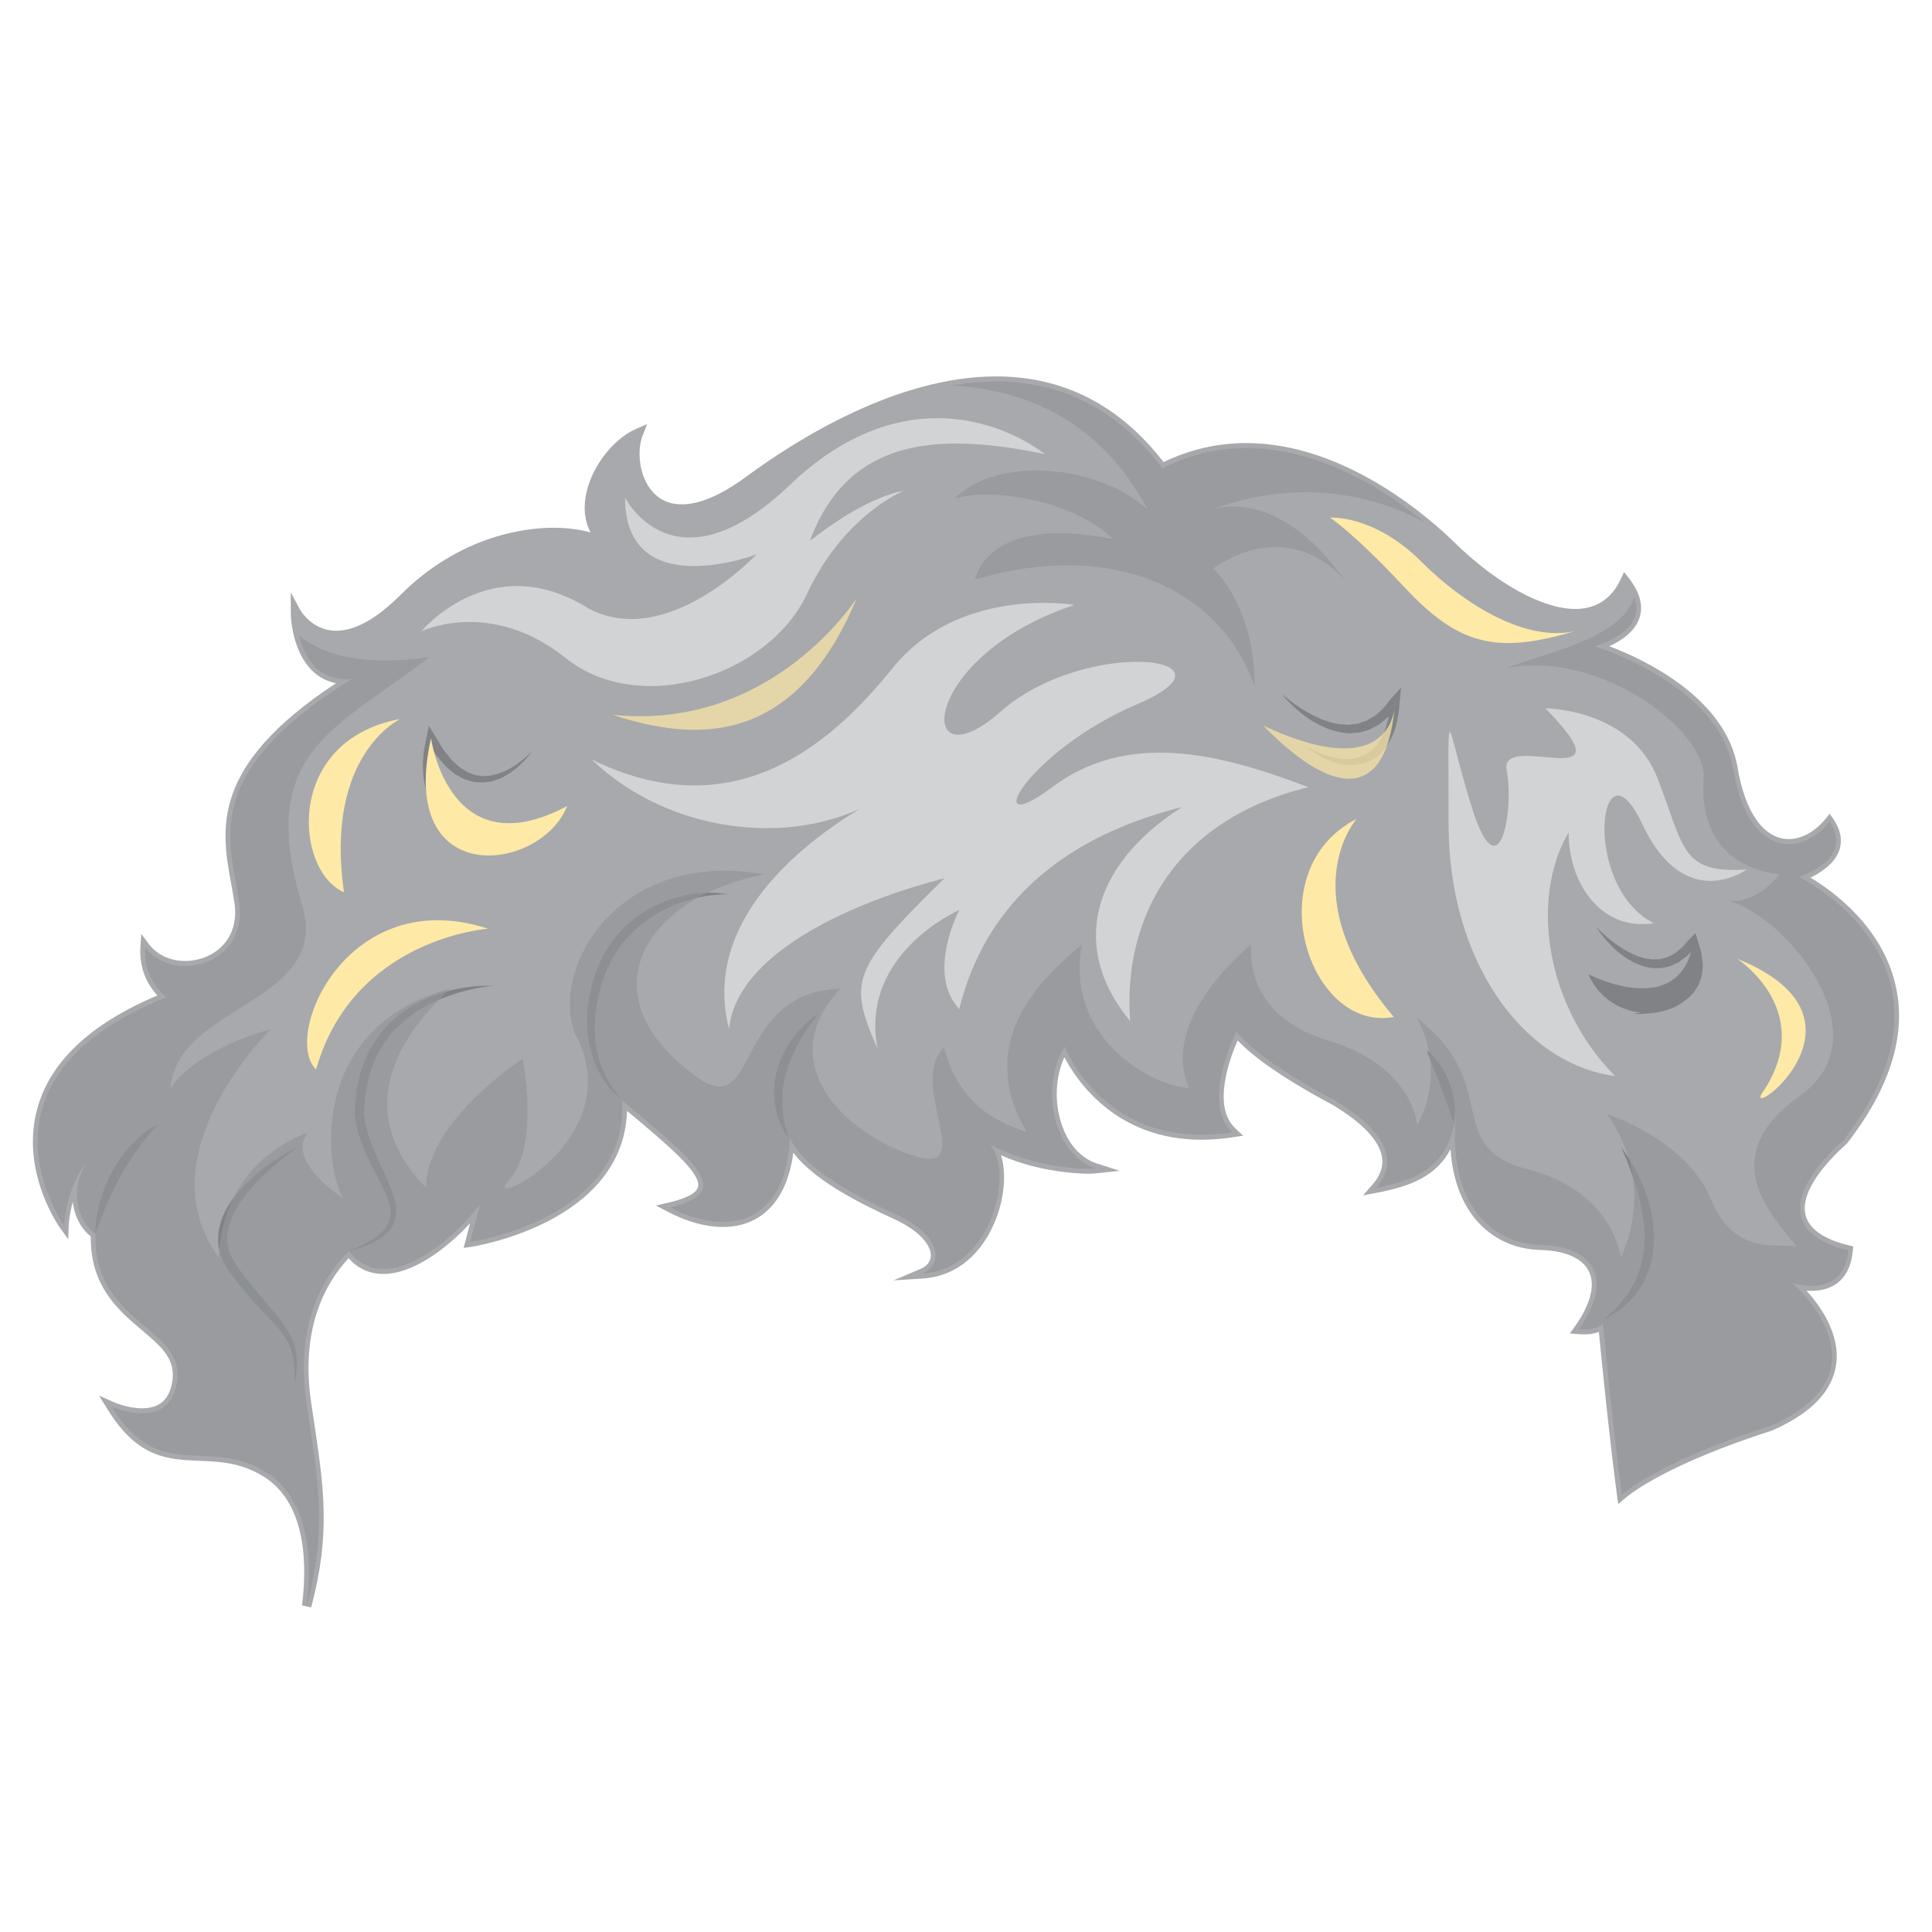 <?xml version="1.0" encoding="iso-8859-1"?>
<!-- Generator: Adobe Illustrator 15.0.0, SVG Export Plug-In . SVG Version: 6.00 Build 0)  -->
<!DOCTYPE svg PUBLIC "-//W3C//DTD SVG 1.1//EN" "http://www.w3.org/Graphics/SVG/1.1/DTD/svg11.dtd">
<svg version="1.1" xmlns="http://www.w3.org/2000/svg" xmlns:xlink="http://www.w3.org/1999/xlink" x="0px" y="0px" width="80px"
	 height="80px" viewBox="0 0 80 80" style="enable-background:new 0 0 80 80;" xml:space="preserve">
<g id="ico-hair-2">
	<g>
		<defs>
			<rect id="SVGID_1_" width="80" height="80"/>
		</defs>
		<clipPath id="SVGID_2_">
			<use xlink:href="#SVGID_1_"  style="overflow:visible;"/>
		</clipPath>
		<g style="clip-path:url(#SVGID_2_);">
			<path style="fill:none;" d="M59.746,0H20.253C9.068,0,0,9.066,0,20.253v39.493C0,70.932,9.068,80,20.253,80h39.493
				C70.932,80,80,70.932,80,59.746V20.253C80,9.066,70.932,0,59.746,0z"/>
		</g>
	</g>
	<g>
		<path style="fill:#A7A9AC;" d="M76.34,47.208c5.642-7.266-1.848-10.897-1.848-10.897s2.333-0.726,1.264-2.281
			c-1.264,1.556-3.406,1.349-3.99-2.183c-0.582-3.529-5.738-5.085-5.738-5.085s2.823-0.726,1.265-2.698
			c-1.265,2.698-4.767,0.934-7.197-1.451c-2.435-2.386-7.295-5.605-11.967-3.219c-5.058-6.746-13.034-2.491-17.119,0.518
			c-4.084,3.011-5.155-0.518-4.572-1.97c-1.458,0.621-2.917,3.216-1.362,4.566c-1.556-0.831-5.349-0.727-8.365,2.282
			c-3.112,3.112-4.475,0.519-4.475,0.519s0,3.009,2.334,2.801c-6.321,3.947-5.057,6.645-4.667,9.238
			c0.388,2.595-2.724,3.424-3.893,1.869c-0.098,1.349,0.876,2.074,0.876,2.074c-8.561,3.428-4.233,9.44-4.233,9.44
			s0.057-1.512,0.963-2.657c-0.735,1.089-0.454,2.476,0.339,3.018c-0.113,3.688,3.644,3.83,3.383,6.045
			c-0.259,2.218-2.721,1.104-2.721,1.104c2.004,3.243,3.944,1.194,6.408,2.726c1.587,0.991,1.977,3.188,1.673,5.539
			c0.843-3.159,0.506-5.017,0.003-8.354c-0.527-3.486,0.815-5.417,1.749-6.349c1.342,1.805,3.908,0,5.426-1.932
			c-0.409,1.554-0.409,1.554-0.409,1.554s6.533-0.931,6.302-5.848c3.148,2.613,4.607,3.797,1.982,4.419
			c2.392,1.244,4.785,0.684,4.958-2.863c0.701,1.433,3.1,2.551,4.436,3.174c1.865,0.873,1.924,2.054,1.05,2.428
			c2.917-0.185,3.792-4.232,2.8-5.353c1.692,0.935,3.792,1.058,4.375,0.996c-1.749-0.562-2.331-3.362-1.283-5.041
			c0,0,1.635,4.356,6.944,3.549c-1.343-1.247,0.173-4.173,0.173-4.173s0.583,0.997,4.084,2.866c2.393,1.429,2.51,2.675,1.692,3.607
			c1.981-0.373,3.091-1.06,3.326-3.176c-0.409,3.611,1.282,5.481,3.501,5.541c2.217,0.062,3.031,1.433,1.574,3.487
			c0.816,0.061,0.992-0.251,0.992-0.251s0.387,4.13,0.783,7.103c0.299-0.258,1.855-1.473,6.167-2.853
			c5.155-2.281,0.876-5.916,0.876-5.916s2.141,0.726,2.334-1.348C73.909,51.151,73.909,49.388,76.34,47.208z"/>
		<path style="fill:#A7A9AC;" d="M12.884,66.562l-0.38-0.084c0.197-1.502,0.247-4.193-1.579-5.331
			c-0.949-0.591-1.822-0.624-2.667-0.657c-1.311-0.055-2.552-0.104-3.804-2.132L4.1,57.787l0.591,0.265
			c0.005,0.003,0.589,0.263,1.189,0.263c0.758,0,1.17-0.395,1.266-1.204c0.102-0.87-0.504-1.386-1.272-2.034
			C4.92,54.271,3.734,53.271,3.759,51.2c-0.369-0.291-0.633-0.758-0.727-1.292c-0.007-0.046-0.014-0.093-0.021-0.139
			c-0.147,0.551-0.165,0.962-0.165,0.97l-0.021,0.575l-0.329-0.457c-0.066-0.092-1.653-2.338-0.959-4.927
			c0.525-1.954,2.197-3.536,4.979-4.709c-0.31-0.335-0.772-1.018-0.701-2.021l0.036-0.525l0.31,0.412
			c0.337,0.449,0.884,0.704,1.505,0.704c0.655,0,1.276-0.283,1.658-0.76c0.346-0.437,0.48-1.005,0.383-1.65
			c-0.039-0.253-0.083-0.509-0.132-0.769c-0.417-2.288-0.89-4.874,4.337-8.322c-1.469-0.286-1.872-2.022-1.872-2.981v-0.783
			l0.365,0.684c0.019,0.035,0.495,0.908,1.519,0.908c0.779,0,1.671-0.499,2.65-1.476c2.519-2.516,5.271-2.789,6.338-2.789
			c0.56,0,1.085,0.069,1.541,0.192c-0.216-0.408-0.289-0.886-0.214-1.414c0.168-1.18,1.101-2.448,2.124-2.882l0.437-0.188
			l-0.186,0.462c-0.204,0.509-0.198,1.413,0.22,2.087c0.219,0.355,0.636,0.774,1.397,0.774c0.739,0,1.635-0.383,2.666-1.144
			c2.105-1.551,6.25-4.154,10.343-4.154c2.792,0,5.125,1.194,6.941,3.55c1.078-0.522,2.228-0.79,3.42-0.79
			c4.114,0,7.64,3.148,8.622,4.112c1.733,1.701,3.65,2.758,5.005,2.758c0.865,0,1.502-0.419,1.889-1.244l0.131-0.284l0.191,0.242
			c0.457,0.58,0.61,1.127,0.457,1.628c-0.189,0.61-0.795,0.99-1.259,1.2c1.38,0.523,4.832,2.108,5.319,5.054
			c0.304,1.837,1.096,2.936,2.118,2.933c0.533,0,1.091-0.312,1.532-0.853l0.156-0.197l0.146,0.21
			c0.304,0.44,0.389,0.867,0.262,1.276c-0.186,0.582-0.791,0.961-1.205,1.159c0.891,0.53,3.002,2.023,3.543,4.533
			c0.434,2.005-0.25,4.182-2.022,6.469c-1.293,1.16-1.898,2.203-1.728,2.95c0.136,0.588,0.761,1.029,1.814,1.279l0.166,0.04
			l-0.017,0.182c-0.097,1.072-0.711,1.66-1.725,1.66l0,0c-0.063,0-0.129-0.002-0.192-0.006c0.568,0.623,1.395,1.78,1.23,3.035
			c-0.146,1.115-1.035,2.037-2.643,2.749c-4.32,1.384-5.854,2.593-6.116,2.822l-0.269,0.23l-0.05-0.363
			c-0.325-2.451-0.648-5.721-0.751-6.772c-0.178,0.076-0.438,0.128-0.846,0.095l-0.357-0.025l0.219-0.306
			c0.63-0.886,0.838-1.678,0.588-2.233c-0.252-0.563-0.968-0.89-2.014-0.919c-1.114-0.031-2.055-0.486-2.727-1.31
			c-0.588-0.727-0.927-1.703-1.006-2.866c-0.572,1.103-1.631,1.538-3.054,1.807L56.44,49.5l0.397-0.455
			c0.315-0.36,0.447-0.735,0.392-1.117c-0.099-0.683-0.806-1.432-2.038-2.171c-2.527-1.348-3.557-2.257-3.942-2.675
			c-0.321,0.727-1.074,2.732-0.092,3.646l0.319,0.299l-0.42,0.063c-0.446,0.068-0.882,0.104-1.303,0.104
			c-3.561,0-5.188-2.474-5.678-3.418c-0.376,0.814-0.424,1.864-0.115,2.784c0.283,0.831,0.803,1.408,1.466,1.618l0.94,0.303
			l-0.977,0.104c-0.084,0.007-0.199,0.015-0.338,0.015c-0.21,0-1.93-0.022-3.6-0.761c0.213,0.684,0.157,1.654-0.184,2.567
			c-0.565,1.524-1.681,2.448-3.063,2.536l-1.202,0.075l1.118-0.475c0.269-0.114,0.421-0.312,0.425-0.552
			c0.003-0.384-0.381-0.979-1.481-1.492c-1.256-0.586-3.262-1.523-4.215-2.768c-0.258,1.965-1.302,3.076-2.924,3.076
			c-0.699,0-1.48-0.215-2.262-0.624l-0.5-0.263l0.544-0.127c0.74-0.174,1.146-0.397,1.2-0.657c0.118-0.563-1.211-1.694-2.942-3.134
			c-0.153,4.674-6.41,5.622-6.475,5.632l-0.293,0.041l0.269-1.021c-1,1.074-2.371,2.098-3.592,2.098
			c-0.572,0-1.053-0.218-1.439-0.651c-0.996,1.07-2.006,2.953-1.545,6.016l0.06,0.403C13.421,61.618,13.703,63.485,12.884,66.562z
			 M5.116,58.627c1.022,1.36,2.019,1.4,3.157,1.448c0.85,0.031,1.813,0.07,2.846,0.712c1.038,0.646,1.659,1.819,1.823,3.402
			c0.193-1.832-0.042-3.402-0.375-5.603l-0.061-0.402c-0.511-3.396,0.703-5.427,1.812-6.536l0.151-0.152l0.132,0.176
			c0.328,0.441,0.756,0.666,1.274,0.666c1.332,0,2.907-1.4,3.85-2.6L20.306,49l-0.568,2.166c1.251-0.257,6.029-1.498,5.836-5.579
			l-0.021-0.454l0.429,0.359c2.245,1.864,3.482,2.892,3.305,3.737c-0.072,0.349-0.372,0.607-0.949,0.813
			c0.555,0.23,1.098,0.349,1.59,0.349c1.564,0,2.484-1.161,2.588-3.269l0.037-0.759l0.33,0.673c0.668,1.366,3.057,2.48,4.34,3.08
			c1.099,0.516,1.723,1.2,1.712,1.881c-0.002,0.148-0.034,0.286-0.095,0.412c1.277-0.39,1.862-1.596,2.069-2.155
			c0.399-1.07,0.375-2.245-0.054-2.731l-0.786-0.888l1.016,0.563c1.291,0.712,2.734,0.912,3.479,0.965
			c-0.422-0.346-0.758-0.851-0.967-1.466c-0.393-1.161-0.264-2.527,0.329-3.476l0.204-0.328l0.138,0.363
			c0.054,0.146,1.377,3.521,5.487,3.521c0.285,0,0.578-0.019,0.88-0.05c-0.967-1.438,0.341-3.997,0.4-4.116l0.159-0.308l0.178,0.301
			c0,0,0.636,0.992,4.004,2.786c1.368,0.819,2.119,1.648,2.238,2.471c0.051,0.35-0.01,0.691-0.179,1.02
			c1.538-0.363,2.466-1.027,2.677-2.87v-0.002l0,0h0.001l0.386,0.03l0,0l0,0l0,0c-0.196,1.771,0.106,3.194,0.871,4.14
			c0.597,0.735,1.441,1.138,2.441,1.165c1.2,0.033,2.035,0.445,2.355,1.153c0.204,0.454,0.281,1.214-0.41,2.335
			c0.355-0.032,0.455-0.16,0.455-0.16l0.305-0.539l0.05,0.635c0.004,0.041,0.362,3.848,0.739,6.752
			c0.64-0.467,2.353-1.525,5.961-2.678c1.454-0.646,2.264-1.462,2.389-2.415c0.211-1.604-1.559-3.126-1.574-3.139l-0.824-0.699
			l1.002,0.335c0,0,0.342,0.115,0.743,0.115c0.751,0,1.189-0.372,1.315-1.106c-1.117-0.299-1.764-0.814-1.934-1.542
			c-0.211-0.924,0.422-2.078,1.83-3.342c1.67-2.153,2.322-4.207,1.922-6.08c-0.632-2.937-3.693-4.453-3.725-4.469l-0.477-0.232
			l0.502-0.158c0.012-0.001,1.148-0.364,1.369-1.063c0.068-0.215,0.041-0.438-0.081-0.683c-0.483,0.516-1.063,0.795-1.646,0.795
			c-1.228,0-2.164-1.223-2.501-3.276c-0.557-3.358-5.551-4.905-5.602-4.922l-0.709-0.212l0.716-0.189
			c0.013-0.004,1.308-0.348,1.548-1.132c0.088-0.294,0.018-0.621-0.213-0.987c-0.465,0.779-1.18,1.19-2.086,1.19
			c-1.469,0-3.439-1.073-5.268-2.867c-0.957-0.938-4.389-4.003-8.359-4.003c-1.186,0-2.326,0.275-3.391,0.82l-0.139,0.071
			l-0.098-0.129c-1.75-2.337-4.018-3.522-6.734-3.522c-3.989,0-8.054,2.559-10.124,4.083c-1.094,0.807-2.065,1.214-2.885,1.217
			c-0.933,0-1.453-0.521-1.724-0.962c-0.383-0.621-0.475-1.389-0.379-1.997c-0.743,0.5-1.38,1.47-1.506,2.353
			c-0.066,0.471-0.021,1.139,0.574,1.65l1.374,1.194l-1.584-0.846c-0.513-0.274-1.25-0.424-2.074-0.424
			c-1.019,0-3.654,0.26-6.071,2.674c-1.054,1.052-2.034,1.586-2.917,1.586c-0.656,0-1.13-0.293-1.434-0.578
			c0.141,0.813,0.601,2.08,2.064,1.953l0.855-0.076l-0.74,0.462c-5.581,3.48-5.139,5.903-4.711,8.245
			c0.047,0.26,0.094,0.522,0.134,0.78c0.116,0.77-0.047,1.453-0.472,1.983c-0.455,0.57-1.186,0.909-1.954,0.909
			c-0.549,0-1.057-0.172-1.448-0.491c0.127,0.909,0.77,1.401,0.776,1.404l0.303,0.227l-0.347,0.137
			c-2.838,1.138-4.533,2.67-5.039,4.562c-0.466,1.729,0.205,3.335,0.616,4.098c0.101-0.568,0.346-1.452,0.938-2.204l0.306,0.255
			c-0.331,0.49-0.458,1.072-0.358,1.636c0.083,0.47,0.317,0.867,0.645,1.088l0.093,0.065l-0.004,0.115
			c-0.059,1.942,1.017,2.85,1.966,3.654c0.794,0.672,1.547,1.306,1.417,2.408c-0.118,1.012-0.706,1.567-1.652,1.567
			C5.604,58.729,5.337,58.681,5.116,58.627z"/>
	</g>
	<g>
		<g>
			<path style="fill:#808285;" d="M20.417,40.819c-0.341,0.033-0.68,0.097-1.015,0.174c-0.336,0.079-0.665,0.185-0.982,0.307
				c-0.164,0.053-0.317,0.128-0.473,0.2c-0.158,0.065-0.307,0.15-0.454,0.239c-0.149,0.084-0.296,0.171-0.431,0.278
				c-0.134,0.106-0.282,0.193-0.4,0.322c-0.119,0.124-0.253,0.228-0.368,0.355l-0.323,0.401c-0.103,0.138-0.176,0.298-0.268,0.441
				c-0.04,0.078-0.094,0.147-0.127,0.227l-0.095,0.243c-0.059,0.165-0.144,0.318-0.181,0.492l-0.116,0.516
				c-0.05,0.166-0.05,0.348-0.071,0.526l-0.049,0.53V46.05c0.049,0.563,0.223,1.109,0.447,1.642
				c0.225,0.533,0.506,1.049,0.718,1.619c0.101,0.287,0.196,0.594,0.174,0.924c-0.009,0.335-0.177,0.646-0.403,0.847
				c-0.111,0.104-0.235,0.189-0.358,0.263c-0.129,0.07-0.258,0.138-0.386,0.191c-0.261,0.117-0.534,0.193-0.805,0.268
				c0.259-0.113,0.52-0.222,0.765-0.358c0.124-0.065,0.242-0.146,0.356-0.223c0.111-0.082,0.217-0.175,0.31-0.274
				c0.181-0.204,0.303-0.453,0.295-0.72c0.005-0.271-0.094-0.542-0.203-0.802c-0.229-0.522-0.538-1.026-0.781-1.576
				c-0.254-0.542-0.452-1.136-0.511-1.765V46.07v-0.009l0.049-0.568c0.017-0.186,0.017-0.377,0.073-0.559l0.135-0.558
				c0.04-0.186,0.134-0.354,0.198-0.53c0.069-0.178,0.141-0.356,0.252-0.51c0.101-0.158,0.188-0.328,0.304-0.474l0.365-0.425
				c0.125-0.131,0.27-0.247,0.407-0.368c0.132-0.127,0.296-0.213,0.441-0.314c0.15-0.105,0.308-0.189,0.469-0.265
				c0.157-0.086,0.318-0.163,0.487-0.22c0.163-0.066,0.325-0.133,0.495-0.178c0.336-0.104,0.68-0.17,1.026-0.217
				C19.726,40.827,20.073,40.803,20.417,40.819z"/>
		</g>
		<g>
			<path style="fill:#808285;" d="M12.356,47.471c0,0-0.153,0.109-0.413,0.308c-0.257,0.194-0.611,0.497-1.019,0.876
				c-0.403,0.378-0.845,0.87-1.182,1.464c-0.163,0.301-0.285,0.63-0.324,0.97c-0.042,0.344,0.032,0.69,0.188,0.998
				c0.155,0.293,0.407,0.612,0.622,0.896c0.223,0.287,0.456,0.569,0.682,0.836c0.455,0.531,0.911,1.039,1.17,1.591
				c0.128,0.271,0.183,0.552,0.205,0.796c0.014,0.241,0.005,0.451-0.012,0.622c-0.01,0.173-0.052,0.302-0.064,0.392
				c-0.015,0.091-0.026,0.139-0.026,0.139s0.004-0.048,0.007-0.141c0-0.089,0.014-0.223,0.005-0.394
				c0.001-0.169-0.012-0.371-0.054-0.597c-0.047-0.224-0.125-0.466-0.254-0.709c-0.261-0.482-0.744-0.925-1.224-1.447
				c-0.24-0.264-0.49-0.531-0.723-0.832c-0.12-0.148-0.235-0.303-0.346-0.451c-0.11-0.145-0.234-0.319-0.329-0.504
				c-0.188-0.375-0.278-0.824-0.219-1.239c0.05-0.42,0.217-0.796,0.405-1.117c0.395-0.64,0.901-1.089,1.334-1.452
				c0.438-0.358,0.841-0.598,1.119-0.765C12.188,47.547,12.356,47.471,12.356,47.471z"/>
		</g>
		<g>
			<path style="fill:#808285;" d="M3.954,51.092c0,0-0.021-0.347,0.076-0.857c0.046-0.253,0.125-0.547,0.23-0.854
				c0.061-0.147,0.107-0.311,0.186-0.459c0.069-0.154,0.142-0.309,0.228-0.46c0.08-0.15,0.174-0.293,0.268-0.434
				c0.087-0.146,0.199-0.266,0.296-0.395c0.094-0.126,0.208-0.231,0.308-0.337c0.096-0.107,0.2-0.197,0.297-0.275
				c0.188-0.167,0.362-0.277,0.487-0.352c0.121-0.075,0.193-0.115,0.193-0.115s-0.052,0.067-0.144,0.182
				C6.281,46.844,6.144,47,5.998,47.192c-0.08,0.097-0.16,0.2-0.24,0.315c-0.08,0.111-0.17,0.227-0.254,0.356
				c-0.168,0.252-0.344,0.522-0.495,0.809c-0.167,0.28-0.301,0.576-0.435,0.854c-0.125,0.278-0.242,0.543-0.331,0.778
				C4.061,50.769,3.954,51.092,3.954,51.092z"/>
		</g>
		<g>
			<path style="fill:#808285;" d="M22.021,31.118c-0.127,0.186-0.277,0.356-0.442,0.511c-0.16,0.157-0.337,0.295-0.527,0.417
				c-0.09,0.068-0.195,0.111-0.293,0.165c-0.101,0.056-0.212,0.076-0.32,0.117c-0.106,0.042-0.225,0.042-0.337,0.063
				c-0.111,0.026-0.228,0.002-0.344,0c-0.118,0-0.228-0.035-0.342-0.066l-0.166-0.051c-0.056-0.023-0.104-0.054-0.157-0.079
				c-0.1-0.062-0.215-0.101-0.302-0.179l-0.271-0.229c-0.094-0.071-0.158-0.171-0.238-0.256l-0.224-0.268l-0.372-0.593l0.344-0.049
				l-0.083,0.44c-0.037,0.144-0.024,0.296-0.039,0.442c-0.018,0.148-0.01,0.297,0,0.441c0.004,0.148,0.018,0.298,0.05,0.441
				c0.028,0.141,0.051,0.288,0.104,0.426c0.047,0.137,0.082,0.281,0.151,0.409c0.063,0.13,0.118,0.268,0.202,0.387
				c0.078,0.121,0.153,0.247,0.25,0.353c0.09,0.11,0.182,0.223,0.292,0.315l0.156,0.146l0.176,0.124
				c0.113,0.088,0.238,0.153,0.367,0.212c0.123,0.073,0.263,0.106,0.396,0.147c0.134,0.054,0.275,0.054,0.414,0.085
				c0.143,0.026,0.286,0.004,0.428,0.012c0.142-0.015,0.281-0.053,0.426-0.075l0.415-0.147c-0.13,0.069-0.26,0.147-0.395,0.215
				c-0.142,0.041-0.283,0.097-0.431,0.128c-0.147,0.013-0.297,0.054-0.448,0.045c-0.149-0.01-0.308,0.007-0.454-0.043
				c-0.148-0.033-0.299-0.062-0.438-0.13c-0.146-0.052-0.289-0.115-0.417-0.202l-0.202-0.12l-0.184-0.148
				c-0.128-0.093-0.238-0.208-0.343-0.326c-0.114-0.116-0.203-0.249-0.293-0.383c-0.098-0.13-0.167-0.278-0.24-0.423
				c-0.082-0.138-0.128-0.299-0.182-0.453c-0.061-0.152-0.09-0.315-0.12-0.477c-0.04-0.162-0.057-0.324-0.063-0.487
				c-0.014-0.164-0.026-0.33-0.007-0.493c0.02-0.161,0.011-0.33,0.051-0.487l0.095-0.479l0.094-0.466l0.254,0.419l0.337,0.557
				l0.198,0.25c0.066,0.082,0.124,0.181,0.206,0.24l0.229,0.211c0.075,0.07,0.167,0.112,0.252,0.171
				c0.042,0.026,0.084,0.055,0.129,0.08l0.139,0.051c0.094,0.036,0.189,0.077,0.287,0.08c0.098,0.007,0.199,0.042,0.301,0.023
				c0.098-0.012,0.202,0,0.301-0.034c0.098-0.028,0.202-0.037,0.297-0.085c0.096-0.037,0.196-0.065,0.289-0.119
				c0.191-0.093,0.377-0.208,0.55-0.341C21.697,31.423,21.865,31.277,22.021,31.118z"/>
		</g>
		<g>
			<path style="fill:#808285;" d="M25.737,45.518c0,0-0.038-0.024-0.107-0.082c-0.068-0.059-0.171-0.142-0.283-0.27
				c-0.117-0.125-0.242-0.288-0.377-0.489c-0.129-0.202-0.267-0.442-0.367-0.727c-0.112-0.281-0.19-0.604-0.242-0.949
				c-0.056-0.349-0.066-0.718-0.042-1.103c0.024-0.189,0.049-0.381,0.073-0.574c0.042-0.193,0.085-0.386,0.129-0.581
				c0.059-0.21,0.122-0.377,0.182-0.566c0.068-0.185,0.169-0.373,0.25-0.563c0.096-0.178,0.211-0.346,0.315-0.519
				c0.12-0.16,0.242-0.316,0.367-0.469c0.266-0.285,0.553-0.542,0.857-0.746c0.299-0.212,0.61-0.38,0.915-0.5
				c0.303-0.13,0.598-0.22,0.875-0.282c0.278-0.071,0.534-0.104,0.761-0.118c0.228-0.021,0.428-0.016,0.593-0.008
				c0.162,0.004,0.289,0.025,0.376,0.041c0.086,0.014,0.131,0.021,0.131,0.021s-0.046,0-0.136,0
				c-0.085-0.004-0.212,0.008-0.372,0.02c-0.159,0.013-0.354,0.028-0.573,0.079c-0.219,0.043-0.465,0.105-0.724,0.191
				c-0.26,0.081-0.54,0.188-0.817,0.334c-0.143,0.067-0.283,0.147-0.42,0.236c-0.143,0.083-0.278,0.185-0.418,0.284
				c-0.277,0.203-0.528,0.457-0.773,0.723c-0.113,0.14-0.225,0.287-0.333,0.434c-0.093,0.159-0.198,0.314-0.282,0.482
				c-0.076,0.165-0.163,0.322-0.232,0.5c-0.063,0.179-0.136,0.379-0.183,0.537c-0.047,0.183-0.092,0.364-0.136,0.543
				c-0.029,0.182-0.057,0.359-0.084,0.538c-0.029,0.355-0.049,0.701-0.019,1.026c0.026,0.328,0.08,0.636,0.168,0.906
				c0.163,0.552,0.398,0.976,0.595,1.244C25.598,45.386,25.737,45.518,25.737,45.518z"/>
		</g>
		<g>
			<path style="fill:#808285;" d="M32.658,47.104c0,0-0.248-0.265-0.429-0.794c-0.049-0.129-0.082-0.278-0.117-0.434
				c-0.022-0.16-0.055-0.326-0.054-0.505c-0.011-0.178,0.002-0.358,0.021-0.549c0.022-0.182,0.068-0.368,0.108-0.551
				c0.064-0.175,0.114-0.355,0.193-0.521c0.08-0.164,0.155-0.329,0.249-0.473c0.092-0.142,0.188-0.277,0.274-0.406
				c0.103-0.116,0.2-0.222,0.292-0.32c0.172-0.203,0.359-0.326,0.473-0.428c0.121-0.093,0.191-0.146,0.191-0.146
				s-0.049,0.076-0.136,0.206c-0.082,0.132-0.228,0.294-0.36,0.523c-0.067,0.106-0.141,0.226-0.222,0.349
				c-0.07,0.132-0.14,0.271-0.217,0.409c-0.082,0.138-0.127,0.299-0.202,0.448c-0.069,0.152-0.108,0.318-0.164,0.478
				c-0.039,0.164-0.083,0.327-0.109,0.492c-0.02,0.164-0.05,0.327-0.05,0.487c-0.011,0.16-0.002,0.315,0,0.461
				c0.017,0.147,0.023,0.288,0.044,0.419C32.522,46.769,32.658,47.104,32.658,47.104z"/>
		</g>
		<g>
			<path style="fill:#808285;" d="M53.076,28.738c0.176,0.154,0.361,0.291,0.548,0.428c0.187,0.134,0.382,0.253,0.58,0.361
				c0.102,0.051,0.194,0.114,0.3,0.156c0.104,0.044,0.201,0.098,0.306,0.133l0.315,0.104l0.317,0.065
				c0.106,0.016,0.212,0.013,0.318,0.021c0.105,0.018,0.209-0.015,0.312-0.021c0.107-0.002,0.204-0.036,0.304-0.072
				c0.099-0.032,0.202-0.056,0.29-0.119c0.09-0.056,0.185-0.1,0.271-0.156l0.243-0.214c0.167-0.138,0.282-0.338,0.429-0.504
				l0.406-0.448l-0.056,0.582l-0.033,0.364c-0.007,0.12-0.04,0.24-0.06,0.361c-0.017,0.122-0.054,0.239-0.088,0.359
				c-0.031,0.117-0.076,0.234-0.133,0.346c-0.045,0.114-0.107,0.225-0.174,0.327c-0.059,0.11-0.145,0.203-0.227,0.298
				c-0.072,0.1-0.18,0.168-0.27,0.25c-0.104,0.068-0.213,0.126-0.318,0.18c-0.113,0.035-0.225,0.094-0.344,0.103
				c-0.115,0.022-0.232,0.044-0.348,0.037c-0.116,0.004-0.232-0.002-0.344-0.021c-0.115-0.016-0.226-0.042-0.334-0.079
				c-0.109-0.029-0.215-0.07-0.318-0.118c-0.104-0.045-0.207-0.091-0.304-0.153c-0.096-0.057-0.198-0.103-0.289-0.171l-0.272-0.203
				l0.301,0.146c0.096,0.054,0.202,0.084,0.303,0.13c0.099,0.044,0.205,0.077,0.309,0.104c0.104,0.03,0.207,0.057,0.313,0.07
				c0.103,0.021,0.209,0.039,0.313,0.039c0.104,0.011,0.206,0.011,0.31-0.004c0.104-0.004,0.205-0.031,0.3-0.056
				c0.103-0.015,0.19-0.077,0.283-0.111c0.088-0.052,0.172-0.111,0.25-0.17c0.066-0.078,0.155-0.131,0.213-0.217
				c0.064-0.084,0.131-0.162,0.178-0.258c0.056-0.091,0.102-0.183,0.139-0.287c0.041-0.097,0.08-0.195,0.104-0.304
				c0.028-0.104,0.061-0.209,0.073-0.321c0.018-0.109,0.047-0.217,0.052-0.327l0.027-0.335l0.349,0.133l-0.235,0.29
				c-0.079,0.097-0.151,0.197-0.253,0.271l-0.287,0.243c-0.105,0.068-0.219,0.124-0.327,0.183c-0.104,0.069-0.229,0.094-0.349,0.127
				c-0.117,0.036-0.235,0.069-0.361,0.066c-0.121,0.003-0.243,0.034-0.363,0.009c-0.119-0.019-0.242-0.023-0.359-0.054l-0.341-0.1
				l-0.331-0.141c-0.105-0.047-0.205-0.112-0.311-0.168c-0.104-0.054-0.198-0.126-0.297-0.188c-0.191-0.14-0.374-0.292-0.549-0.451
				C53.388,29.093,53.222,28.927,53.076,28.738z"/>
		</g>
		<g>
			<path style="fill:#808285;" d="M66.093,38.386c0.292,0.292,0.595,0.56,0.929,0.782c0.162,0.111,0.333,0.21,0.504,0.298
				l0.264,0.118l0.27,0.085c0.09,0.03,0.182,0.03,0.271,0.047c0.091,0.02,0.181,0.005,0.271,0.005c0.043-0.004,0.09,0,0.133-0.004
				l0.13-0.034c0.087-0.024,0.177-0.035,0.253-0.087c0.079-0.043,0.16-0.078,0.238-0.123l0.217-0.174
				c0.148-0.111,0.254-0.285,0.39-0.42l0.242-0.242l0.09,0.293l0.093,0.308c0.023,0.105,0.07,0.202,0.077,0.312l0.037,0.33
				c0.019,0.107-0.007,0.225-0.013,0.336c-0.008,0.056-0.011,0.111-0.02,0.167l-0.051,0.163c-0.038,0.108-0.066,0.219-0.132,0.31
				c-0.063,0.091-0.104,0.198-0.187,0.271c-0.074,0.077-0.143,0.166-0.228,0.227c-0.083,0.062-0.165,0.128-0.249,0.182l-0.269,0.146
				c-0.185,0.076-0.37,0.146-0.561,0.19c-0.378,0.085-0.765,0.135-1.144,0.115c0.372-0.07,0.744-0.16,1.09-0.306
				c0.176-0.068,0.343-0.151,0.505-0.242l0.229-0.153c0.072-0.057,0.137-0.119,0.207-0.176c0.068-0.058,0.114-0.136,0.174-0.203
				c0.062-0.063,0.09-0.152,0.135-0.227c0.053-0.073,0.066-0.163,0.092-0.247l0.035-0.125c0.006-0.046,0.006-0.091,0.009-0.134
				c-0.003-0.092,0.02-0.18,0.003-0.27l-0.037-0.273c-0.004-0.093-0.049-0.182-0.072-0.271l-0.086-0.271l0.332,0.05l-0.219,0.247
				c-0.074,0.082-0.141,0.17-0.233,0.233l-0.265,0.201c-0.094,0.055-0.196,0.098-0.297,0.145c-0.1,0.057-0.209,0.069-0.317,0.093
				l-0.161,0.029c-0.054,0.007-0.107,0-0.163,0c-0.11,0-0.22,0.007-0.323-0.021c-0.104-0.027-0.213-0.038-0.31-0.08
				c-0.101-0.039-0.2-0.077-0.296-0.119l-0.275-0.154c-0.175-0.116-0.344-0.237-0.5-0.378c-0.154-0.14-0.299-0.291-0.438-0.447
				C66.332,38.727,66.204,38.563,66.093,38.386z"/>
		</g>
		<g>
			<path style="fill:#808285;" d="M59.09,43.506c0,0,0.17,0.113,0.363,0.355c0.197,0.229,0.412,0.583,0.567,0.973
				c0.057,0.199,0.143,0.389,0.167,0.587c0.029,0.197,0.065,0.377,0.057,0.536c-0.01,0.319-0.052,0.523-0.052,0.523
				s-0.089-0.196-0.167-0.482c-0.042-0.141-0.117-0.3-0.168-0.475c-0.023-0.088-0.061-0.171-0.096-0.262
				c-0.034-0.088-0.068-0.18-0.103-0.27c-0.027-0.097-0.072-0.182-0.106-0.271c-0.039-0.089-0.064-0.182-0.1-0.263
				c-0.077-0.167-0.131-0.335-0.189-0.472C59.158,43.706,59.09,43.506,59.09,43.506z"/>
		</g>
		<g>
			<path style="fill:#808285;" d="M67.129,47.519c0,0,0.084,0.094,0.206,0.279c0.124,0.178,0.295,0.445,0.465,0.786
				c0.085,0.171,0.172,0.355,0.253,0.564c0.074,0.207,0.166,0.422,0.221,0.659c0.068,0.234,0.123,0.483,0.156,0.738
				c0.051,0.253,0.038,0.521,0.059,0.785l-0.035,0.397c-0.006,0.131-0.02,0.262-0.055,0.389c-0.057,0.259-0.118,0.507-0.233,0.729
				c-0.052,0.115-0.097,0.227-0.147,0.332c-0.069,0.096-0.133,0.191-0.199,0.283c-0.063,0.09-0.126,0.179-0.186,0.262
				c-0.072,0.073-0.146,0.144-0.215,0.208c-0.138,0.128-0.258,0.256-0.383,0.337c-0.129,0.081-0.238,0.151-0.33,0.208
				c-0.186,0.111-0.287,0.169-0.287,0.169s0.086-0.089,0.243-0.235c0.079-0.072,0.173-0.159,0.28-0.26
				c0.107-0.102,0.198-0.248,0.314-0.384c0.057-0.068,0.114-0.141,0.176-0.215c0.047-0.085,0.098-0.175,0.147-0.264
				c0.051-0.092,0.101-0.182,0.154-0.274c0.037-0.101,0.077-0.204,0.118-0.309c0.033-0.107,0.088-0.209,0.107-0.322
				c0.022-0.115,0.047-0.23,0.07-0.345c0.061-0.227,0.041-0.475,0.073-0.712c-0.018-0.242,0-0.486-0.046-0.727
				c-0.013-0.12-0.031-0.239-0.045-0.354c-0.021-0.119-0.048-0.229-0.068-0.342c-0.092-0.456-0.228-0.868-0.348-1.224
				c-0.127-0.35-0.232-0.647-0.324-0.847C67.182,47.634,67.129,47.519,67.129,47.519z"/>
		</g>
	</g>
	<g style="opacity:0.7;">
		<path style="fill:#939598;" d="M47.525,21.105c-2.001-1.832-6.15-2.288-8.008-0.456c1.429-0.46,4.86,0,6.576,1.677
			c-5.289-1.068-5.718,1.677-5.718,1.677c5.575-1.677,10.153,0.309,11.579,4.427c0-3.356-1.715-4.884-1.715-4.884
			s2.859-2.288,5.435,0.457c-2.861-3.966-5.435-2.897-5.435-2.897s4.16-1.938,8.761,0.525c-2.627-2.165-6.823-4.306-10.873-2.237
			c-2.47-3.298-5.642-3.964-8.715-3.434C42.461,16.135,45.563,17.399,47.525,21.105z"/>
		<path style="fill:#939598;" d="M76.34,47.208c5.642-7.266-1.848-10.897-1.848-10.897s2.333-0.726,1.264-2.281
			c-1.264,1.556-3.406,1.349-3.99-2.183c-0.582-3.529-5.738-5.085-5.738-5.085s2.18-0.563,1.648-2.039
			c-0.582,1.788-3.852,2.332-5.282,2.941c3.861-0.764,8.293,2.594,8.151,4.579c-0.144,1.979,0.715,3.661,3.146,3.966
			c-1.144,1.371-2.146,1.067-2.146,1.067c2.573,0.763,6.435,5.644,3.004,8.084c-3.432,2.44-1.431,4.729-0.145,6.254
			c-0.714-0.151-2.572,0.457-3.574-1.981c-1-2.44-4.289-3.509-4.289-3.509c2.145,3.05,0.572,5.947,0.572,5.947
			s-0.287-2.743-3.861-3.657c-3.574-0.919-1-3.51-4.574-6.256c1.285,2.438,0,4.422,0,4.422s-0.145-2.441-3.719-3.509
			c-3.572-1.067-3.144-3.966-3.144-3.966s-3.863,3.053-2.576,5.95c-1.856-0.155-5.146-2.289-4.432-5.95
			c-1.858,1.526-4.432,4.12-2.288,7.78c-0.715-0.306-2.717-0.763-3.43-3.507c-1.575,1.525,1.572,5.49-1.431,4.422
			c-3.001-1.067-5.577-3.965-2.859-6.862c-4.576,0.151-3.289,5.795-6.148,3.506c-4.434-3.356-1.86-7.324,3.003-8.237
			c-5.865-1.067-8.868,3.662-7.864,6.56c2.429,4.426-4.003,7.476-2.717,6.103c1.289-1.374,0.572-5.033,0.572-5.033
			s-4.004,2.593-4.004,5.338c-2.286-2.288-2.286-5.187,1-8.235c-5.718,1.525-5.291,7.169-4.43,8.694
			c-2.574-1.832-1.431-2.747-1.431-2.747s-3.576,1.067-3.719,5.186c-3.146-4.271,2.146-9.456,2.146-9.456s-3.002,0.764-4.146,2.44
			c0.286-3.509,6.72-3.509,5.433-7.627c-1.856-6.255,1.287-7.171,5.293-10.221c-2.806,0.401-4.451-0.107-5.411-0.897
			c0.214,0.854,0.769,1.927,2.194,1.799c-6.321,3.947-5.057,6.645-4.667,9.238c0.388,2.595-2.724,3.424-3.893,1.869
			c-0.098,1.349,0.876,2.074,0.876,2.074c-8.561,3.428-4.233,9.44-4.233,9.44s0.057-1.512,0.963-2.657
			c-0.735,1.089-0.454,2.476,0.339,3.018c-0.113,3.688,3.644,3.83,3.383,6.045c-0.259,2.218-2.721,1.104-2.721,1.104
			c2.004,3.243,3.944,1.194,6.408,2.726c1.587,0.991,1.977,3.188,1.673,5.539c0.843-3.159,0.506-5.017,0.003-8.354
			c-0.527-3.486,0.815-5.417,1.749-6.349c1.342,1.805,3.908,0,5.426-1.932c-0.409,1.554-0.409,1.554-0.409,1.554
			s6.533-0.931,6.302-5.848c3.148,2.613,4.607,3.797,1.982,4.419c2.392,1.244,4.785,0.684,4.958-2.863
			c0.701,1.433,3.1,2.551,4.436,3.174c1.865,0.873,1.924,2.054,1.05,2.428c2.917-0.185,3.792-4.232,2.8-5.353
			c1.692,0.935,3.792,1.058,4.375,0.996c-1.749-0.562-2.331-3.362-1.283-5.041c0,0,1.635,4.356,6.944,3.549
			c-1.343-1.247,0.173-4.173,0.173-4.173s0.583,0.997,4.084,2.866c2.393,1.429,2.51,2.675,1.692,3.607
			c1.981-0.373,3.091-1.06,3.326-3.176c-0.409,3.611,1.282,5.481,3.501,5.541c2.217,0.062,3.031,1.433,1.574,3.487
			c0.816,0.061,0.992-0.251,0.992-0.251s0.387,4.13,0.783,7.103c0.299-0.258,1.855-1.473,6.167-2.853
			c5.155-2.281,0.876-5.916,0.876-5.916s2.141,0.726,2.334-1.348C73.909,51.151,73.909,49.388,76.34,47.208z"/>
	</g>
	<g>
		<path style="fill:#FEE9A7;" d="M17.848,30.569c0,0,0.744,5.418,5.637,2.807C22.397,36.132,16.419,36.9,17.848,30.569z"/>
	</g>
	<g>
		<path style="opacity:0.7;fill:#FEE9A7;" d="M57.768,29.043c0,0,0.113,3.609-5.462,1C55.571,33.376,57.516,32.833,57.768,29.043z"
			/>
	</g>
	<g>
		<path style="fill:#808285;" d="M65.766,40.338c0,0,3.801,1.98,4.35-1.329C71.476,42.08,66.99,43.094,65.766,40.338z"/>
	</g>
	<g style="opacity:0.7;">
		<path style="fill:#FEE9A7;" d="M35.483,24.756c0,0-3.501,5.536-10.118,4.842C28.738,30.704,32.89,30.983,35.483,24.756z"/>
	</g>
	<g>
		<path style="fill:#D1D3D4;" d="M25.881,20.601c0,0,2.076,4.152,7.005-0.693c4.667-4.288,8.948-2.213,10.375-1.105
			c-4.67-0.969-8.171-0.555-9.729,3.597c2.465-1.938,3.891-2.075,3.891-2.075s-2.464,0.968-4.02,4.29
			c-1.558,3.322-6.874,5.119-9.986,2.628c-3.113-2.488-5.967-1.104-5.967-1.104s2.854-3.461,6.875-0.971
			c3.244,1.801,7.003-2.213,7.003-2.213S25.881,25.028,25.881,20.601z"/>
	</g>
	<g>
		<path style="fill:#FEE9A7;" d="M55.068,21.434c0,0,1.816-0.136,3.761,1.8c1.946,1.937,4.409,3.322,6.356,2.907
			c-3.242,0.967-4.801,0.552-7.006-1.799C55.977,21.987,55.068,21.434,55.068,21.434z"/>
	</g>
	<g>
		<path style="fill:#D1D3D4;" d="M44.49,25.049c0,0-4.768-0.821-7.536,2.623c-2.768,3.446-6.765,6.563-12.455,3.775
			c3.23,3.115,8.613,3.772,12.149,1.475c0,0-7.998,3.772-6.459,9.683c0.308-3.122,5.076-5.251,8.917-6.236
			c-3.842,3.774-3.999,4.266-2.768,7.054c-0.768-3.939,3.383-5.741,3.383-5.741s-1.384,2.625,0,4.1
			c1.385-5.578,5.999-7.546,9.225-8.366c-3.843,2.46-4.61,5.908-2.152,8.86c-0.306-4.43,1.999-8.368,7.382-9.679
			c-3.845-1.478-7.535-2.297-10.61,0c-3.076,2.295-1.076-1.478,3.537-3.445c4.615-1.97-2.153-2.792-5.688,0.328
			C37.877,32.596,38.031,27.181,44.49,25.049z"/>
	</g>
	<g>
		<path style="fill:#FEE9A7;" d="M56.176,33.906c0,0-2.768,3.118,1.537,8.204C54.177,42.767,52.023,36.039,56.176,33.906z"/>
	</g>
	<g>
		<path style="fill:#D1D3D4;" d="M63.992,29.332c0,0,3.526,0,4.649,2.908c1.122,2.907,0.963,3.934,3.688,3.764
			c0,0-2.565,1.881-4.327-1.881c-1.765-3.766-2.564,2.565,0.479,4.104c-2.087,0.343-3.528-1.538-3.528-3.762
			c-1.602,2.737-0.961,7.186,1.926,10.094c-3.848-0.516-6.896-4.789-6.896-10.436c0-5.646-0.16-4.278,0.964-0.687
			c1.121,3.595,1.762,0.174,1.441-1.537C62.068,30.188,67.68,33.096,63.992,29.332z"/>
	</g>
	<g>
		<path style="fill:#FEE9A7;" d="M71.938,39.703c0,0,3.24,2.105,1.126,5.414C71.799,46.771,78.279,42.261,71.938,39.703z"/>
	</g>
	<g>
		<path style="fill:#FEE9A7;" d="M16.575,29.771c0,0-3.154,1.466-2.33,7.175C12.188,36.067,11.773,30.65,16.575,29.771z"/>
	</g>
	<g>
		<path style="fill:#FEE9A7;" d="M20.214,38.456c0,0-5.582,0.383-7.126,5.83C11.662,42.893,14.391,36.557,20.214,38.456z"/>
	</g>
</g>
<g id="Layer_1">
</g>
</svg>
